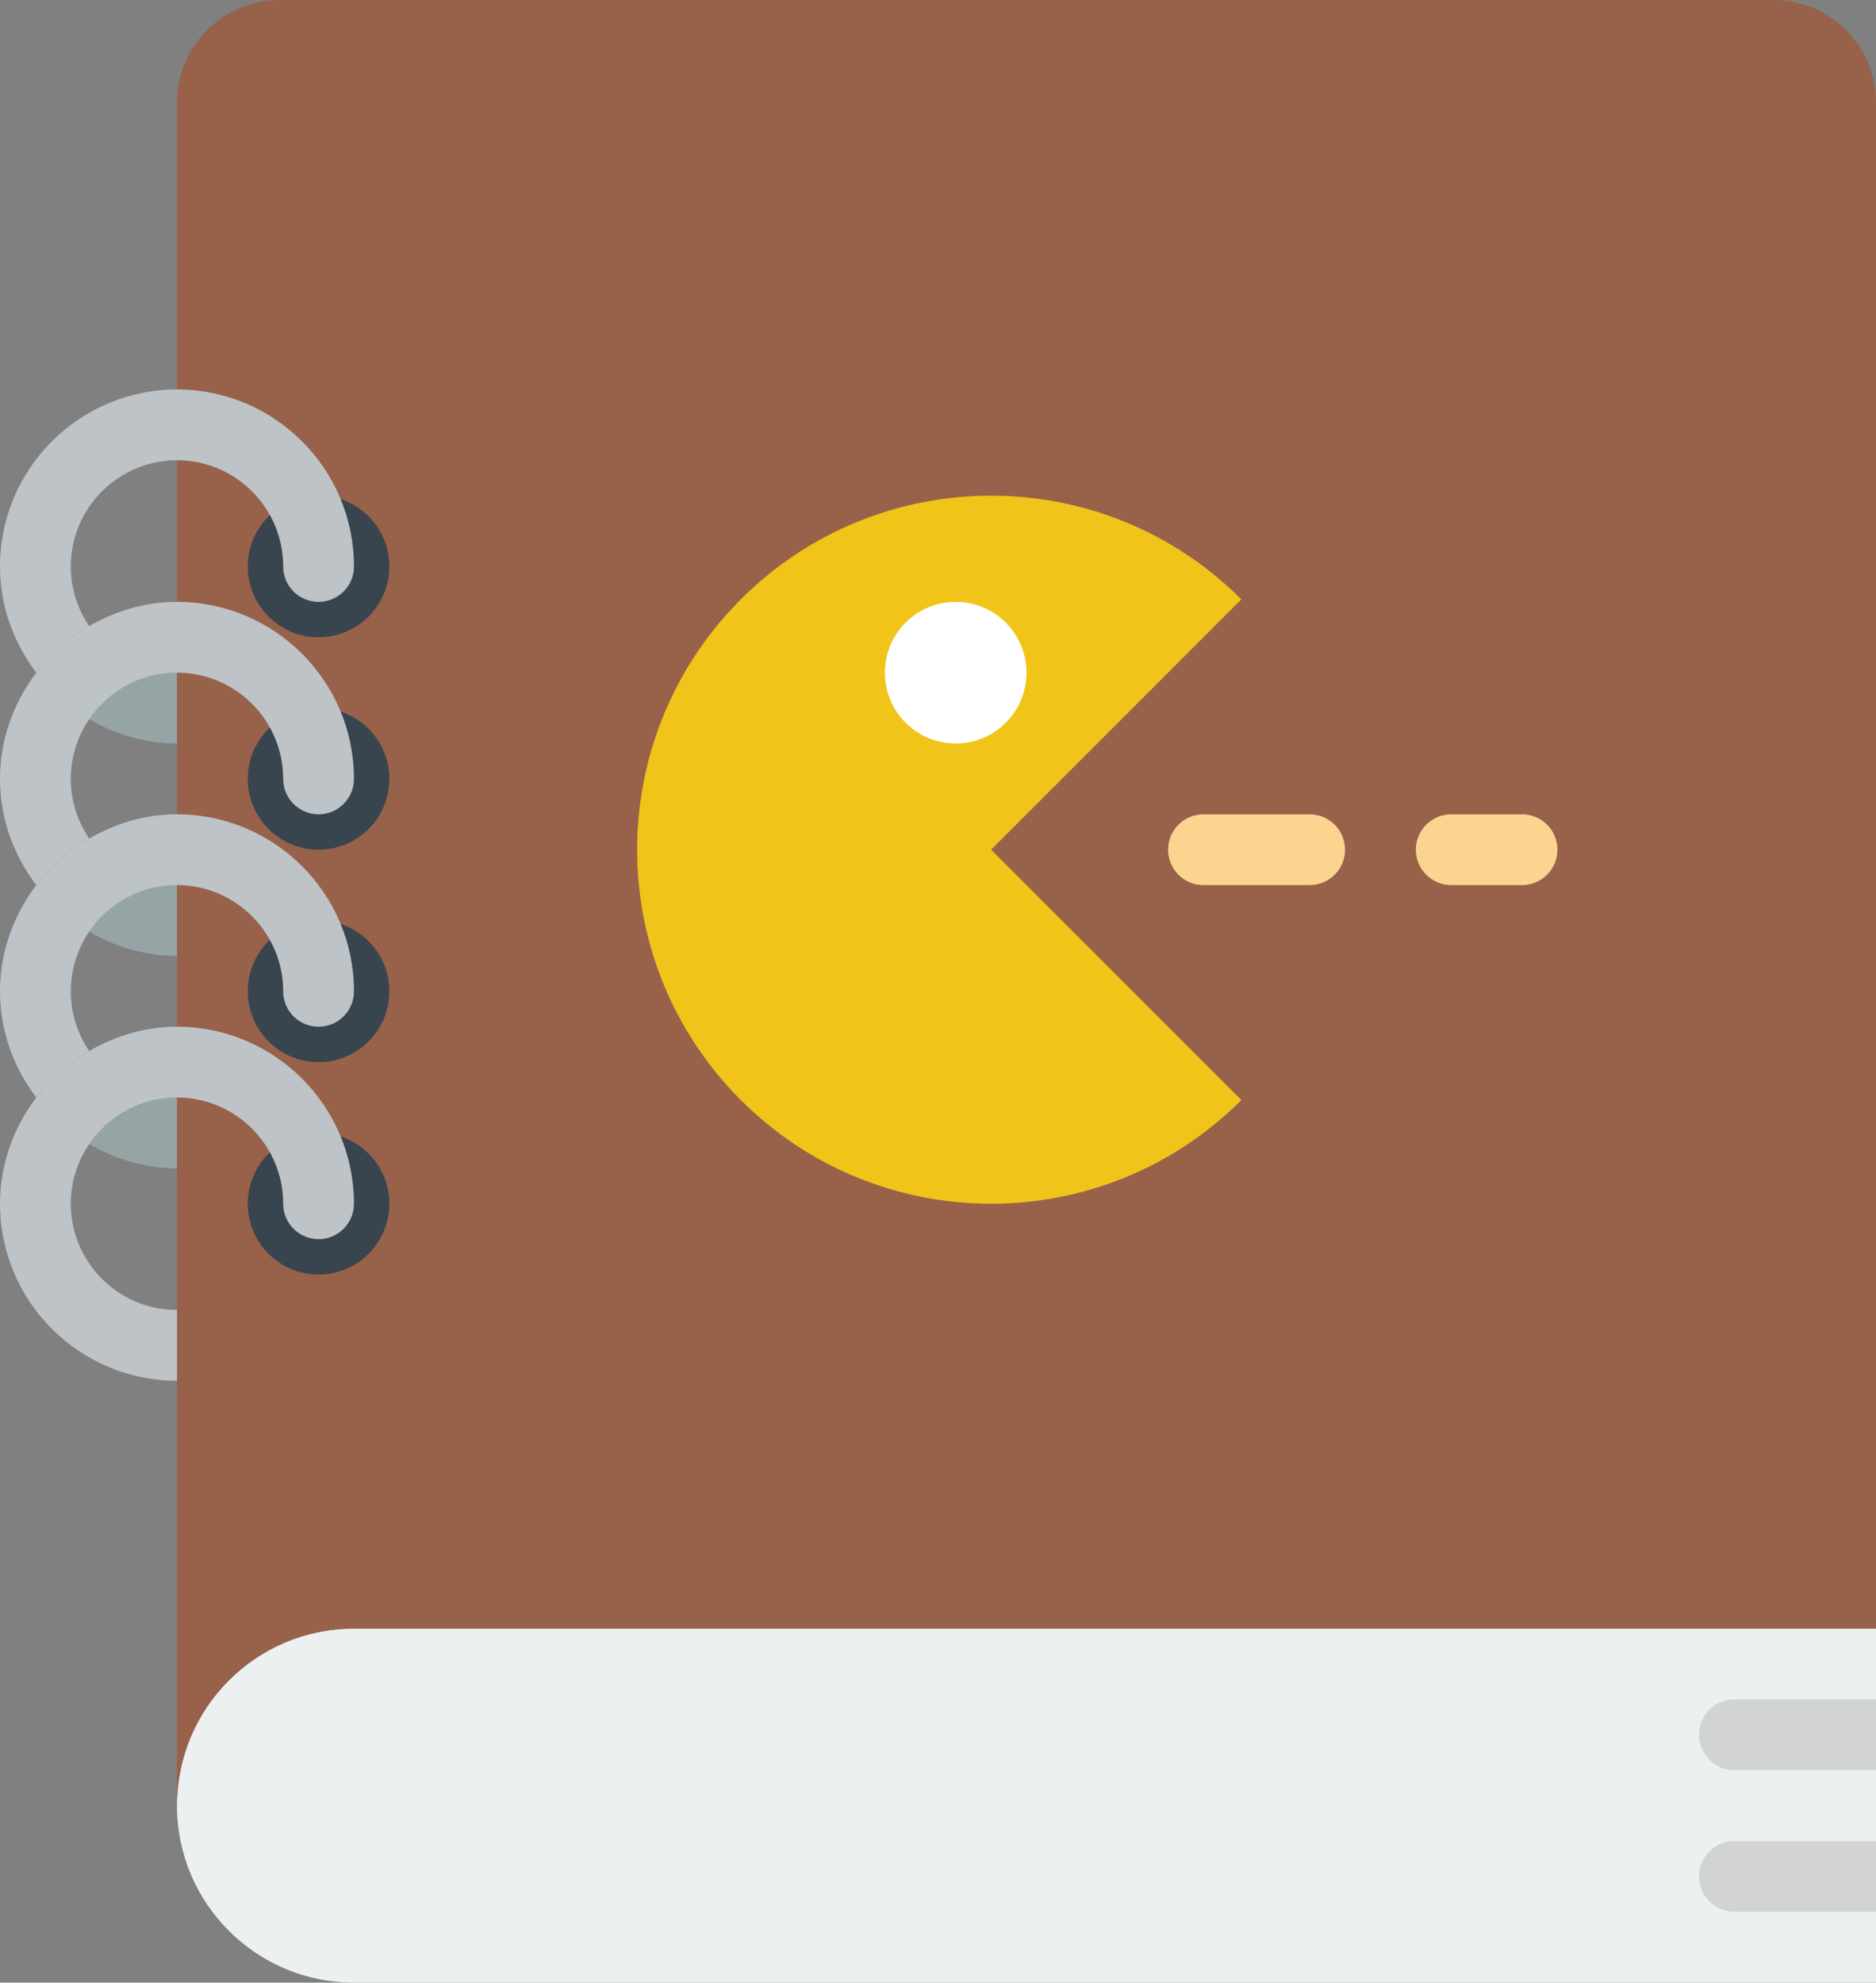 <?xml version="1.0" encoding="UTF-8" standalone="no"?>
<svg width="53px" height="56px" viewBox="0 0 53 56" version="1.1" xmlns="http://www.w3.org/2000/svg" xmlns:xlink="http://www.w3.org/1999/xlink" xmlns:sketch="http://www.bohemiancoding.com/sketch/ns">
    <rect x="0" y="0" width="53" height="56" fill="#808080" stroke="none"/>
    <!-- Generator: Sketch 3.2.2 (9983) - http://www.bohemiancoding.com/sketch -->
    <title>50 - Game Manual (Flat)</title>
    <desc>Created with Sketch.</desc>
    <defs></defs>
    <g id="Page-1" stroke="none" stroke-width="1" fill="none" fill-rule="evenodd" sketch:type="MSPage">
        <g id="50---Game-Manual-(Flat)" sketch:type="MSLayerGroup">
            <path d="M53,56 L10,56 C7.239,56 5,53.761 5,51 C5,48.239 7.239,46 10,46 L53,46 L53,56" id="Fill-3" fill="#ECF0F1" sketch:type="MSShapeGroup"></path>
            <path d="M48,53 C48,53.552 48.448,54 49,54 L53,54 L53,52 L49,52 C48.448,52 48,52.448 48,53" id="Fill-4" fill="#D1D4D1" sketch:type="MSShapeGroup"></path>
            <path d="M49,48 C48.448,48 48,48.448 48,49 C48,49.552 48.448,50 49,50 L53,50 L53,48 L49,48" id="Fill-5" fill="#D1D4D1" sketch:type="MSShapeGroup"></path>
            <path d="M50.098,0 L7.902,0 C6.299,0 5,1.299 5,2.902 L5,51 C5,48.239 7.238,46 10,46 L53,46 L53,2.902 C53,1.299 51.701,0 50.098,0" id="Fill-6" fill="#98614A" sketch:type="MSShapeGroup"></path>
            <path d="M28,24 L35.071,16.929 C31.166,13.024 24.834,13.024 20.929,16.929 C17.024,20.834 17.024,27.166 20.929,31.071 C24.834,34.976 31.166,34.976 35.071,31.071 L28,24" id="Fill-68" fill="#F0C419" sketch:type="MSShapeGroup"></path>
            <path d="M29,19 C29,20.105 28.105,21 27,21 C25.895,21 25,20.105 25,19 C25,17.895 25.895,17 27,17 C28.105,17 29,17.895 29,19" id="Fill-69" fill="#FFFFFF" sketch:type="MSShapeGroup"></path>
            <path d="M37,23 L34,23 C33.448,23 33,23.448 33,24 C33,24.552 33.448,25 34,25 L37,25 C37.552,25 38,24.552 38,24 C38,23.448 37.552,23 37,23" id="Fill-70" fill="#FBD490" sketch:type="MSShapeGroup"></path>
            <path d="M43,23 L41,23 C40.448,23 40,23.448 40,24 C40,24.552 40.448,25 41,25 L43,25 C43.552,25 44,24.552 44,24 C44,23.448 43.552,23 43,23" id="Fill-71" fill="#FBD490" sketch:type="MSShapeGroup"></path>
            <path d="M9,32 C10.105,32 11,32.895 11,34 C11,35.105 10.105,36 9,36 C7.895,36 7,35.105 7,34 C7,32.895 7.895,32 9,32" id="Fill-526" fill="#38454F" sketch:type="MSShapeGroup"></path>
            <path d="M9,26 C10.105,26 11,26.895 11,28 C11,29.105 10.105,30 9,30 C7.895,30 7,29.105 7,28 C7,26.895 7.895,26 9,26" id="Fill-527" fill="#38454F" sketch:type="MSShapeGroup"></path>
            <path d="M9,20 C10.105,20 11,20.895 11,22 C11,23.105 10.105,24 9,24 C7.895,24 7,23.105 7,22 C7,20.895 7.895,20 9,20" id="Fill-528" fill="#38454F" sketch:type="MSShapeGroup"></path>
            <path d="M9,14 C10.105,14 11,14.895 11,16 C11,17.105 10.105,18 9,18 C7.895,18 7,17.105 7,16 C7,14.895 7.895,14 9,14" id="Fill-529" fill="#38454F" sketch:type="MSShapeGroup"></path>
            <path d="M0,16 C0,17.13 0.391,18.162 1.025,19 C1.43,18.466 1.937,18.021 2.52,17.685 C2.192,17.204 2,16.624 2,16 C2,14.346 3.346,13 5,13 C6.654,13 8,14.346 8,16 C8,16.553 8.447,17 9,17 C9.553,17 10,16.553 10,16 C10,13.243 7.757,11 5,11 C2.243,11 0,13.243 0,16" id="Fill-530" fill="#BDC3C7" sketch:type="MSShapeGroup"></path>
            <path d="M2.52,20.315 C3.254,20.739 4.093,21 5,21 L5,19 C3.97,19 3.06,19.522 2.52,20.315" id="Fill-531" fill="#95A5A5" sketch:type="MSShapeGroup"></path>
            <path d="M2.52,26.315 C3.254,26.739 4.093,27 5,27 L5,25 C3.97,25 3.06,25.522 2.52,26.315" id="Fill-532" fill="#95A5A5" sketch:type="MSShapeGroup"></path>
            <path d="M2.52,17.685 C1.937,18.021 1.43,18.466 1.025,19 C0.391,19.838 0,20.87 0,22 C0,23.13 0.391,24.162 1.025,25 C1.43,24.466 1.937,24.021 2.52,23.685 C2.192,23.204 2,22.624 2,22 C2,21.376 2.192,20.796 2.52,20.315 C3.06,19.522 3.97,19 5,19 C6.654,19 8,20.346 8,22 C8,22.553 8.447,23 9,23 C9.553,23 10,22.553 10,22 C10,19.243 7.757,17 5,17 C4.093,17 3.254,17.261 2.52,17.685" id="Fill-533" fill="#BDC3C7" sketch:type="MSShapeGroup"></path>
            <path d="M2.52,32.315 C3.254,32.739 4.093,33 5,33 L5,31 C3.97,31 3.06,31.522 2.52,32.315" id="Fill-534" fill="#95A5A5" sketch:type="MSShapeGroup"></path>
            <path d="M2.52,23.685 C1.937,24.021 1.43,24.466 1.025,25 C0.391,25.838 0,26.87 0,28 C0,29.13 0.391,30.162 1.025,31 C1.43,30.466 1.937,30.021 2.52,29.685 C2.192,29.204 2,28.624 2,28 C2,27.376 2.192,26.796 2.52,26.315 C3.06,25.522 3.97,25 5,25 C6.654,25 8,26.346 8,28 C8,28.553 8.447,29 9,29 C9.553,29 10,28.553 10,28 C10,25.243 7.757,23 5,23 C4.093,23 3.254,23.261 2.52,23.685" id="Fill-535" fill="#BDC3C7" sketch:type="MSShapeGroup"></path>
            <path d="M2.52,29.685 C1.937,30.021 1.43,30.466 1.025,31 C0.391,31.838 0,32.87 0,34 C0,36.757 2.243,39 5,39 L5,37 C3.346,37 2,35.654 2,34 C2,33.376 2.192,32.796 2.52,32.315 C3.06,31.522 3.97,31 5,31 C6.654,31 8,32.346 8,34 C8,34.553 8.447,35 9,35 C9.553,35 10,34.553 10,34 C10,31.243 7.757,29 5,29 C4.093,29 3.254,29.261 2.52,29.685" id="Fill-536" fill="#BDC3C7" sketch:type="MSShapeGroup"></path>
        </g>
    </g>
</svg>